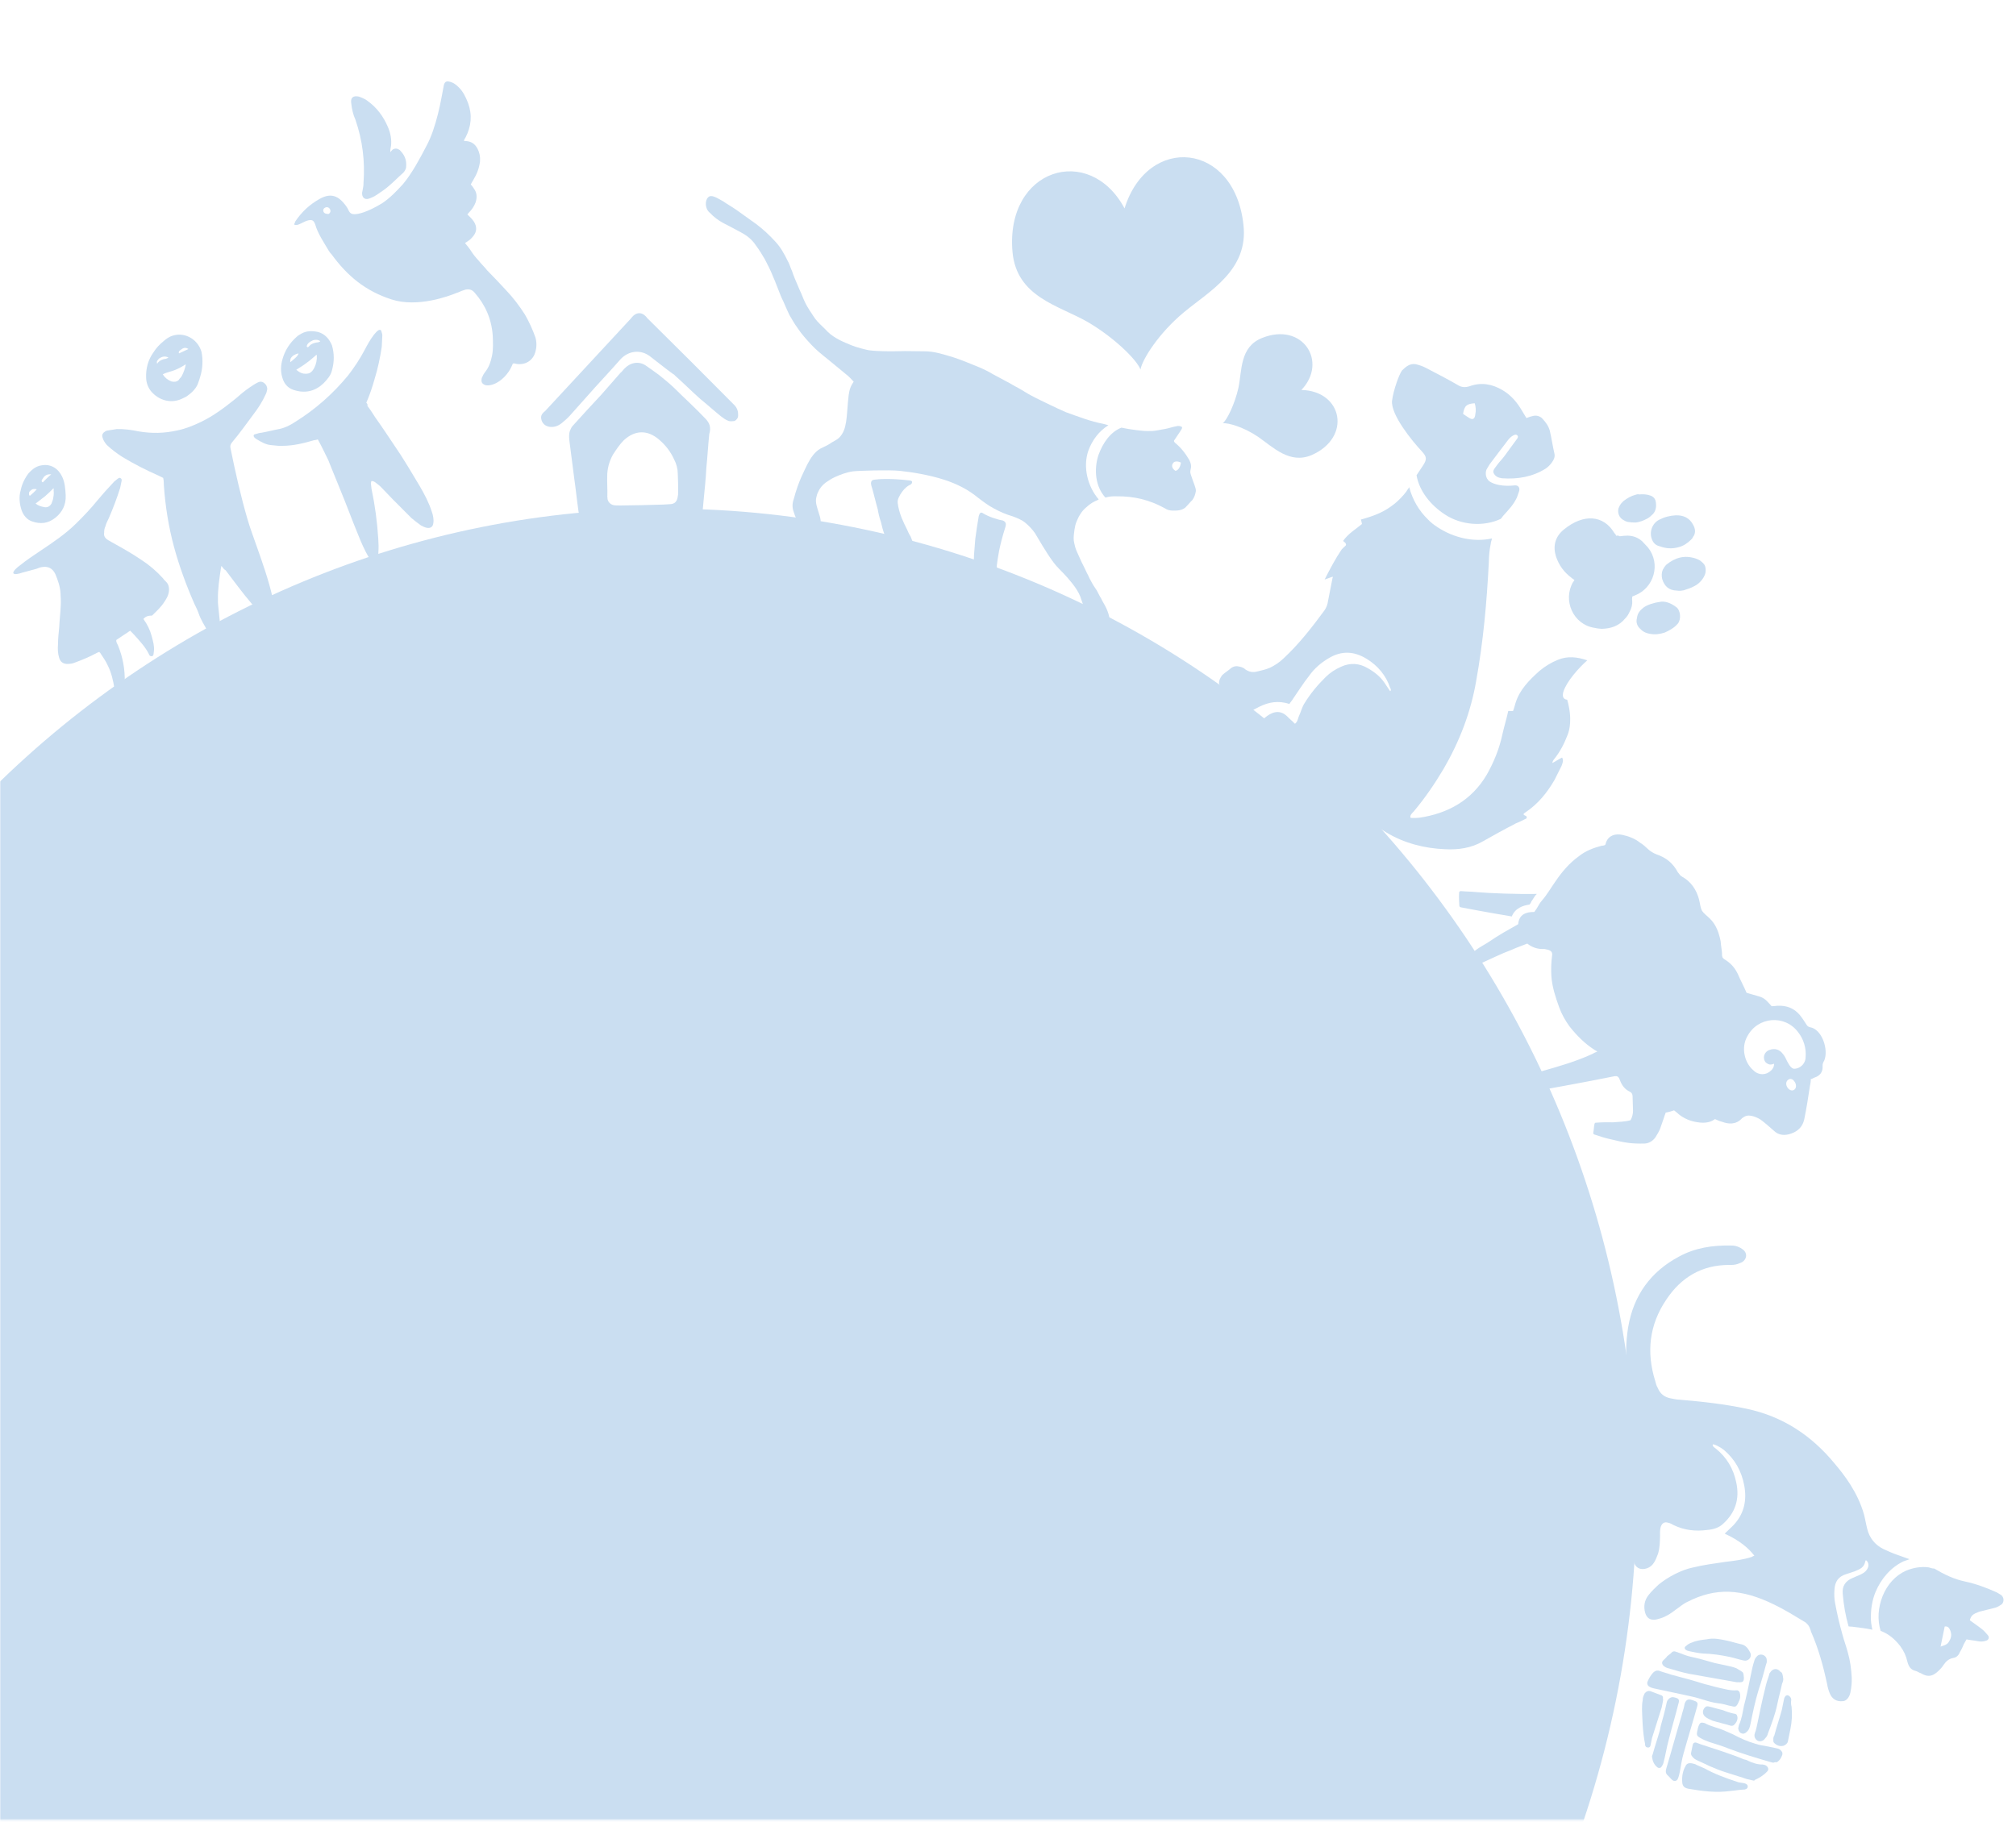 <svg width="813" height="735" viewBox="0 0 813 735" fill="none" xmlns="http://www.w3.org/2000/svg">
<mask id="mask0_351_2" style="mask-type:alpha" maskUnits="userSpaceOnUse" x="0" y="0" width="813" height="735">
<path d="M813 0H0V734.111H813V0Z" fill="#EDEDED"/>
</mask>
<g mask="url(#mask0_351_2)">
<path d="M189.392 994.929C400.535 1040.04 607.488 901.712 651.633 685.986C695.779 470.257 560.401 258.809 349.258 213.705C138.115 168.599 -68.838 306.918 -112.983 522.648C-157.13 738.376 -21.751 949.821 189.392 994.929Z" fill="#CADEF1"/>
<path d="M293.56 169.689C292.286 169.182 291.719 168.593 290.711 167.908C287.956 165.679 285.246 163.224 282.489 160.994C278.992 157.903 275.76 154.633 272.262 151.542C272.089 151.271 271.695 150.952 271.475 150.905C268.279 148.581 265.129 146.033 262.154 143.756C258.39 140.843 253.452 141.428 250.206 144.955C245.714 150.09 241.047 154.954 236.554 160.09C234.198 162.635 232.061 165.226 229.705 167.77C228.816 168.753 227.707 169.688 226.597 170.623C225.223 171.736 223.719 172.353 221.914 172.201C219.89 172.003 218.535 170.776 218.244 168.838C218.161 168.118 218.253 167.668 218.611 167.041C218.923 166.639 219.234 166.236 219.767 165.881C231.236 153.562 242.752 141.018 254.222 128.698C254.799 128.118 255.156 127.492 255.688 127.136C257.063 126.024 258.648 126.127 259.829 127.083C260.223 127.402 260.617 127.72 260.965 128.264C272.802 139.935 284.42 151.56 296.211 163.456C297.347 164.637 297.73 166.126 297.675 167.52C297.665 168.69 297.087 169.27 296.29 169.803C295.584 169.887 294.393 170.102 293.56 169.689Z" fill="#CADEF1"/>
<path d="M284.536 168.934C280.389 164.531 275.93 160.531 271.736 156.353C269.814 154.536 267.846 152.942 265.877 151.35C264.082 150.029 262.288 148.707 260.273 147.34C257.425 145.559 254.071 146.249 251.715 148.793C251.137 149.374 250.78 150.001 250.248 150.356C247.58 153.303 245.132 156.295 242.463 159.242C238.64 163.349 234.817 167.456 230.948 171.787C230.37 172.367 230.233 173.04 229.875 173.667C229.334 175.193 229.497 176.634 229.661 178.076C230.28 182.897 230.9 187.718 231.52 192.539C232.185 197.136 232.632 201.685 233.296 206.282C233.799 209.437 234.76 210.346 237.975 210.329C244.892 210.166 251.589 209.955 258.461 210.016C265.598 209.899 272.515 209.737 279.652 209.62C281.722 209.593 283.409 208.078 283.383 205.963C283.439 204.568 283.668 203.445 283.725 202.05C284.159 197.688 284.638 193.102 284.852 188.694C285.331 184.107 285.545 179.698 286.025 175.113C286.796 172.464 286.238 170.704 284.536 168.934ZM273.438 199.618C273.392 199.843 273.392 199.843 273.346 200.067C273.152 202.137 272.217 203.343 270.146 203.37C269.221 203.406 268.516 203.49 267.591 203.526C264.595 203.59 261.819 203.7 258.822 203.764C255.826 203.827 252.611 203.843 249.615 203.907C249.175 203.813 248.69 203.944 248.25 203.85C246.179 203.876 244.917 202.2 244.972 200.805C245.018 200.58 244.844 200.309 244.936 199.859C245.002 197.295 244.803 194.908 244.868 192.343C244.852 189.057 245.669 186.184 247.146 183.452C248.485 181.394 249.825 179.336 251.557 177.596C256.086 173.405 261.152 173.316 265.831 177.363C268.368 179.546 270.372 182.084 271.799 185.202C272.796 187.056 273.308 189.041 273.334 191.156C273.442 193.993 273.55 196.829 273.438 199.618Z" fill="#CADEF1"/>
<path d="M157.403 61.363C157.366 60.418 157.55 59.519 157.688 58.845C157.974 56.328 157.554 53.893 156.475 51.319C154.618 46.936 151.919 43.312 148.109 40.623C147.321 39.986 146.881 39.892 146.048 39.479C145.828 39.432 144.995 39.02 144.775 38.973C142.357 38.456 141.247 39.391 141.667 41.825C141.913 43.988 142.379 46.197 143.331 48.276C146.21 56.628 147.24 65.053 146.592 73.823C146.628 74.769 146.399 75.892 146.215 76.79C146.169 77.015 146.077 77.464 146.031 77.689C145.883 79.533 147.018 80.713 148.741 80.143C149.978 79.704 150.995 79.218 152.058 78.508C153.919 77.264 155.514 76.198 157.201 74.683C159.153 72.99 160.621 71.428 162.573 69.735C163.151 69.155 163.82 68.126 163.784 67.181C163.977 65.112 163.467 63.127 161.984 61.404C161.809 61.132 161.416 60.814 161.242 60.542C160.234 59.858 159.355 59.67 158.291 60.381C157.98 60.783 157.714 60.961 157.403 61.363Z" fill="#CADEF1"/>
<path d="M118.611 90.586C119.664 91.046 120.462 90.513 121.214 90.204C121.964 89.896 122.496 89.54 123.248 89.232C123.999 88.923 124.97 88.662 125.63 88.803C126.51 88.991 126.811 89.758 127.113 90.526C128.182 94.272 130.489 97.578 132.529 101.061C132.877 101.604 133.225 102.148 133.619 102.466C140.062 111.344 147.323 117.35 157.866 120.774C168.408 124.198 181.091 119.406 184.096 118.172C185.068 117.911 185.865 117.378 186.837 117.116C189.091 116.192 190.538 116.969 191.453 118.103C195.729 123.001 198.235 128.695 198.706 135.359C198.815 138.196 198.969 140.808 198.417 143.503C197.957 145.749 197.278 147.949 195.718 149.96C195.095 150.764 194.738 151.392 194.288 152.467C193.966 154.04 194.268 154.807 195.761 155.361C199.058 156.065 204.329 152.737 206.623 147.131C206.669 146.907 206.715 146.682 206.934 146.729C206.98 146.505 207.201 146.552 207.42 146.599C210.232 147.434 213.852 146.566 215.466 143.16C216.366 141.008 216.606 138.714 215.966 136.234C214.805 132.938 213.378 129.82 211.686 126.879C209.424 123.348 206.899 119.995 204.06 117.045C201.616 114.413 199.172 111.781 196.508 109.102C195.419 107.697 194.063 106.47 192.975 105.065C191.839 103.885 190.75 102.479 189.88 101.121C189.185 100.035 188.443 99.174 187.528 98.041C188.06 97.685 188.591 97.33 188.857 97.152C189.655 96.619 190.232 96.039 190.856 95.235C192.368 93.448 192.343 91.333 191.126 89.431C190.43 88.345 189.469 87.436 188.507 86.528C188.553 86.303 188.819 86.125 189.131 85.723C190.286 84.563 191.267 83.132 191.809 81.606C192.443 79.632 192.37 77.741 191.108 76.065C190.76 75.521 190.412 74.978 189.844 74.388C190.202 73.761 190.559 73.134 190.917 72.507C192.302 70.225 193.248 67.848 193.579 65.105C193.727 63.261 193.389 61.548 192.566 59.965C191.569 58.111 190.168 57.109 188.143 56.911C186.998 56.901 187.044 56.676 187.044 56.676C187.356 56.274 187.448 55.824 187.759 55.422C190.044 50.987 190.524 46.401 188.759 41.569C187.853 39.266 186.902 37.187 185.199 35.417C184.064 34.237 182.882 33.281 181.124 32.905C180.025 32.67 179.274 32.979 178.952 34.551C178.63 36.123 177.654 42.011 176.607 46.007C175.468 50.452 174.063 55.075 171.871 59.061C169.587 63.496 166.229 69.812 162.579 74.19C159.911 77.137 157.289 79.859 154.1 81.991C147.812 85.805 144.239 86.449 142.873 86.391C141.948 86.428 141.115 86.016 140.64 84.976C140.164 83.937 139.642 83.122 138.9 82.26C135.98 78.589 132.903 77.931 128.742 80.325C124.847 82.54 121.739 85.393 119.107 89.285C119.015 89.734 118.703 90.137 118.611 90.586ZM130.46 85.381C130.159 84.613 130.517 83.986 131.268 83.678C132.019 83.369 132.853 83.782 133.155 84.55C133.456 85.317 133.099 85.944 132.567 86.3C131.642 86.336 130.763 86.148 130.46 85.381Z" fill="#CADEF1"/>
<path d="M89.289 228.267C89.197 228.717 89.105 229.165 89.059 229.391C88.451 233.48 87.799 237.795 87.896 241.802C87.794 243.421 88.132 245.134 88.25 246.801C88.496 248.963 88.742 251.125 88.722 253.465C88.758 254.41 88.62 255.085 88.436 255.983C88.344 256.432 88.252 256.882 87.941 257.283C87.583 257.911 86.877 257.994 86.264 257.629C85.87 257.31 85.257 256.945 85.129 256.448C84.561 255.859 84.039 255.044 83.692 254.501C82.346 252.104 80.955 249.931 80.096 247.402C79.666 246.139 79.017 244.828 78.367 243.517C75.084 236.017 72.285 228.386 70.193 220.671C67.972 212.46 66.677 204.213 66.087 195.882C66.051 194.936 66.061 193.766 65.806 192.774C65.192 192.409 64.752 192.315 64.139 191.948C59.092 189.698 54.092 187.224 49.403 184.346C47.169 182.931 44.98 181.292 43.058 179.475C42.316 178.613 41.621 177.526 41.365 176.534C41.063 175.766 41.201 175.093 41.779 174.512C42.31 174.157 42.622 173.755 43.327 173.671C44.519 173.457 45.929 173.29 47.121 173.075C50.117 173.011 53.02 173.397 55.878 174.008C61.201 174.911 66.267 174.82 71.563 173.608C74.917 172.917 77.923 171.684 80.975 170.226C86.061 167.796 90.406 164.505 94.796 160.988C96.749 159.295 98.702 157.602 100.829 156.181C101.891 155.47 102.954 154.759 103.972 154.274C105.255 153.61 106.309 154.07 107.224 155.203C107.572 155.746 107.873 156.514 107.735 157.188C107.597 157.861 107.46 158.535 107.102 159.162C105.845 161.941 104.148 164.626 102.278 167.04C99.426 170.885 96.528 174.955 93.501 178.528C92.878 179.333 92.74 180.007 92.996 180.999C94.941 190.558 97.105 200.164 99.801 209.413C100.871 213.158 102.38 216.997 103.669 220.789C105.991 227.381 108.313 233.972 109.885 240.872C110.269 242.361 110.386 244.027 110.551 245.469C110.632 246.189 110.448 247.088 110.265 247.986C110.035 249.11 109.017 249.595 108.184 249.183C107.351 248.771 106.297 248.311 105.73 247.721C104.374 246.494 102.845 244.995 101.537 243.543C97.829 239.234 94.434 234.523 90.992 230.038C90.158 229.625 89.857 228.858 89.289 228.267Z" fill="#CADEF1"/>
<path d="M57.832 249.68C59.443 251.899 60.568 254.25 61.208 256.73C61.719 258.715 62.277 260.476 62.083 262.544C61.899 263.442 62.109 264.659 61.184 264.697C60.478 264.78 60.13 264.237 60.003 263.741C58.53 260.847 56.259 258.486 54.209 256.174C53.641 255.583 53.074 254.993 52.506 254.403C50.645 255.646 48.785 256.89 46.924 258.133C46.74 259.032 47.308 259.622 47.609 260.39C49.594 265.268 50.434 270.136 50.302 275.266C50.2 276.885 49.878 278.458 49.73 280.302C49.546 281.199 49.408 281.874 48.831 282.454C48.253 283.034 47.374 282.846 47.246 282.349C46.898 281.807 46.77 281.31 46.688 280.59C46.432 279.597 46.396 278.652 46.141 277.659C45.639 274.505 44.917 271.302 43.444 268.409C42.667 266.602 41.404 264.925 40.361 263.295C40.141 263.249 40.013 262.753 39.967 262.977C39.701 263.155 39.481 263.108 39.215 263.286C36.118 264.968 33.112 266.201 29.886 267.388C29.135 267.697 28.429 267.78 27.504 267.817C25.653 267.891 24.426 267.159 23.868 265.4C23.311 263.639 23.239 261.748 23.387 259.904C23.407 257.564 23.646 255.271 23.886 252.978C23.998 250.188 24.376 247.222 24.488 244.432C24.59 242.813 24.518 240.922 24.4 239.256C24.246 236.644 23.386 234.116 22.307 231.541C21.182 229.191 19.295 228.319 16.913 228.748C16.207 228.831 15.456 229.14 14.705 229.448C12.762 229.971 10.819 230.494 8.877 231.016C8.125 231.325 5.697 231.978 5.395 231.21C5.093 230.442 7.046 228.75 7.843 228.217C10.593 225.992 13.517 224.037 16.441 222.083C21.226 218.885 26.276 215.51 30.585 211.272C33.739 208.195 36.673 205.071 39.433 201.675C41.257 199.486 43.348 197.119 45.392 194.977C45.704 194.574 46.282 193.995 46.813 193.639C47.345 193.284 47.968 192.48 48.582 192.845C49.196 193.211 49.104 193.66 49.012 194.109C48.828 195.008 48.644 195.906 48.46 196.805C47.147 200.979 45.66 204.881 43.907 208.961C43.458 210.037 42.788 211.066 42.559 212.189C42.155 213.04 41.971 213.939 42.007 214.884C41.777 216.007 42.253 217.046 43.48 217.778C43.874 218.096 44.313 218.19 44.707 218.509C48.828 220.796 52.949 223.083 56.978 225.819C60.22 227.918 63.15 230.42 65.768 233.323C66.116 233.867 66.51 234.185 67.077 234.775C68.213 235.955 68.33 237.622 68.009 239.194C67.733 240.542 67.063 241.57 66.394 242.6C65.009 244.883 63.056 246.576 61.324 248.316C59.033 248.295 58.41 249.099 57.832 249.68Z" fill="#CADEF1"/>
<path d="M148.16 163.714C149.25 165.118 150.293 166.748 151.336 168.378C154.906 173.36 158.209 178.519 161.559 183.455C164.167 187.529 166.73 191.827 169.291 196.126C171.158 199.337 172.979 202.774 174.095 206.295C174.396 207.062 174.652 208.054 174.734 208.775C174.816 209.497 174.898 210.218 174.76 210.891C174.658 212.51 173.595 213.221 172.056 212.892C171.176 212.704 170.563 212.339 169.73 211.927C168.329 210.924 167.147 209.968 165.966 209.013C163.476 206.605 161.032 203.973 158.541 201.566C157.012 200.067 155.529 198.343 154 196.844C153.259 195.982 152.252 195.299 151.464 194.661C151.071 194.343 150.457 193.978 149.751 194.061C149.705 194.286 149.613 194.735 149.567 194.96C149.65 195.681 149.732 196.402 149.813 197.122C151.21 203.751 152.122 210.51 152.548 217.4C152.665 219.065 152.738 220.956 152.59 222.8C152.626 223.746 152.442 224.644 152.258 225.543C151.983 226.89 151.011 227.152 149.83 226.196C149.263 225.606 148.741 224.791 148.393 224.248C146.874 221.579 145.621 218.733 144.414 215.662C141.953 209.744 139.759 203.649 137.298 197.731C135.918 194.388 134.71 191.317 133.33 187.974C133.027 187.206 132.726 186.439 132.424 185.671C131.601 184.089 129.698 179.931 128.179 177.262C127.693 177.393 127.208 177.524 126.502 177.607C122.351 178.83 118.246 179.829 113.885 179.835C112.255 179.956 110.715 179.627 109.13 179.522C107.106 179.325 105.265 178.228 103.425 177.131C103.031 176.813 102.811 176.766 102.637 176.495C102.07 175.905 102.207 175.231 102.913 175.147C103.885 174.885 104.635 174.578 105.561 174.54C107.944 174.111 110.371 173.458 112.753 173.029C114.917 172.554 116.95 171.581 119.077 170.16C127.226 165.102 134.238 158.864 140.336 151.492C142.83 148.274 145.15 144.784 147.031 141.201C148.15 139.095 149.27 136.99 150.828 134.978C151.406 134.399 151.764 133.772 152.561 133.239C153.093 132.884 153.752 133.025 153.834 133.745C153.962 134.241 154.264 135.01 154.172 135.458C154.116 136.853 154.014 138.472 153.959 139.867C153.305 144.182 152.385 148.674 151.073 152.848C150.163 156.17 149.034 159.446 147.73 162.449C148.298 163.04 148.252 163.264 148.16 163.714Z" fill="#CADEF1"/>
<path d="M16.823 187.702C14.706 187.954 13.065 189.244 11.598 190.806C10.039 192.818 8.874 195.147 8.323 197.842C7.551 200.491 7.879 203.374 8.738 205.902C9.47 207.934 10.953 209.658 12.886 210.305C16.311 211.505 19.353 211.217 22.369 208.814C25.119 206.588 26.642 203.632 26.498 199.85C26.344 197.238 26.19 194.627 25.065 192.276C23.464 188.886 20.396 187.059 16.823 187.702ZM11.702 199.268C11.62 198.547 11.932 198.145 12.464 197.789C13.041 197.209 13.747 197.126 14.846 197.361C13.957 198.343 13.113 199.1 12.004 200.036C11.83 199.764 11.656 199.492 11.702 199.268ZM21.625 197.871C21.835 199.088 21.559 200.436 21.329 201.559C21.237 202.008 20.88 202.635 20.788 203.085C20.072 204.338 19.055 204.824 17.736 204.542C16.637 204.308 15.537 204.073 14.356 203.117C15.731 202.004 16.795 201.294 18.17 200.18C19.279 199.245 20.434 198.086 21.589 196.926C21.717 197.422 21.671 197.647 21.625 197.871ZM17.248 194.592C16.635 194.227 16.727 193.777 17.038 193.375C17.754 192.121 18.643 191.139 20.668 191.337C19.293 192.45 18.403 193.432 17.248 194.592Z" fill="#CADEF1"/>
<path d="M68.759 135.732C67.741 136.219 66.944 136.752 66.1 137.509C64.46 138.799 62.993 140.362 61.965 142.018C59.737 145.058 58.782 148.605 58.926 152.387C58.998 154.278 59.555 156.038 60.818 157.715C64.132 161.705 69.362 163.056 74.009 160.532C74.275 160.355 74.761 160.224 75.026 160.047C76.887 158.803 78.84 157.11 79.739 154.958C80.73 152.356 81.502 149.708 81.614 146.919C81.715 145.299 81.597 143.633 81.26 141.919C79.633 136.414 73.799 133.528 68.759 135.732ZM63.337 146.531C63.035 145.763 63.612 145.183 64.19 144.603C65.253 143.892 66.49 143.454 67.937 144.231C67.937 144.231 67.406 144.587 66.92 144.717C65.509 144.884 64.492 145.371 63.602 146.353C63.556 146.578 63.245 146.98 63.337 146.531ZM74.916 147.129C74.594 148.701 74.053 150.227 73.291 151.705C72.934 152.332 72.402 152.687 72.044 153.314C71.201 154.071 70.276 154.109 69.177 153.874C67.683 153.321 66.502 152.365 65.633 151.007C67.182 150.165 69.079 149.868 70.581 149.251C72.084 148.634 73.633 147.792 74.962 146.904C74.742 146.857 74.697 147.082 74.916 147.129ZM75.984 140.793C74.7 141.457 73.463 141.895 72.18 142.559C71.878 141.791 72.41 141.436 72.942 141.081C74.051 140.145 74.976 140.108 75.984 140.793Z" fill="#CADEF1"/>
<path d="M128.329 133.924C125.91 133.407 123.62 133.386 121.54 134.583C121.008 134.938 120.257 135.247 119.679 135.827C116.883 138.277 114.875 141.365 113.919 144.912C113.193 147.335 113.128 149.9 113.813 152.156C114.581 155.134 116.503 156.951 119.361 157.561C123.492 158.678 127.378 157.633 130.531 154.555C131.998 152.993 133.466 151.431 133.924 149.185C134.834 145.863 134.818 142.577 133.877 139.329C132.797 136.753 131.141 134.759 128.329 133.924ZM117.181 144.67C117.896 143.417 118.913 142.93 120.371 142.538C120.406 143.484 118.234 145.13 117.125 146.065C116.905 146.018 117.135 144.895 117.181 144.67ZM127.764 143.415C127.881 145.081 127.513 146.878 126.752 148.356C125.633 150.461 124.615 150.947 122.371 150.702C121.272 150.467 120.658 150.102 119.477 149.146C120.806 148.258 122.355 147.417 123.73 146.304C125.059 145.416 126.214 144.256 127.589 143.143C127.635 142.918 127.764 143.415 127.764 143.415ZM127.455 138.191C126.264 138.406 125.247 138.891 124.623 139.696C124.357 139.874 124.311 140.098 124.092 140.051L123.872 140.004L123.698 139.733C123.698 139.733 123.744 139.509 123.79 139.283C124.24 138.207 125.257 137.721 126.275 137.236C127.245 136.974 128.17 136.938 129.178 137.621C128.6 138.201 127.941 138.06 127.455 138.191Z" fill="#CADEF1"/>
<path d="M616.843 364.876C616.889 364.651 616.889 364.651 617.155 364.474C617.2 364.25 617.466 364.071 617.558 363.622C618.182 362.818 618.586 361.966 619.209 361.162C619.475 360.984 619.521 360.759 619.787 360.582C611.724 360.735 601.024 360.325 595.61 359.871C593.366 359.627 591.295 359.653 589.27 359.455C589.05 359.408 588.345 359.492 588.427 360.213C588.279 362.057 588.443 363.498 588.515 365.389C588.643 365.885 588.863 365.932 589.302 366.026C589.962 366.167 599.901 368.056 609.666 369.673C611.061 366.22 614.24 365.258 616.843 364.876Z" fill="#CADEF1"/>
<path d="M729.935 414.354C729.275 414.214 728.881 413.895 728.534 413.352C727.664 411.994 726.794 410.636 725.879 409.503C723.481 406.646 720.496 405.54 716.794 405.687C716.088 405.77 715.383 405.854 714.457 405.89C713.149 404.439 711.885 402.763 709.953 402.116C708.02 401.468 706.262 401.093 704.328 400.445C703.25 397.87 701.905 395.473 700.825 392.897C699.7 390.547 698.217 388.824 696.203 387.456C695.589 387.091 694.975 386.725 694.628 386.182C694.499 385.686 694.371 385.189 694.463 384.74C694.346 383.074 694.008 381.36 693.89 379.695C693.214 376.268 692.053 372.972 689.563 370.564C688.428 369.384 687.201 368.653 686.331 367.296C685.681 365.985 685.564 364.318 685.18 362.83C684.157 358.86 681.85 355.554 678.343 353.633C677.509 353.221 677.207 352.453 676.639 351.862C674.645 348.154 671.889 345.924 668.024 344.63C666.751 344.123 665.524 343.392 664.562 342.484C663.601 341.575 662.64 340.666 661.413 339.935C659.444 338.343 656.898 337.329 654.259 336.766C651.402 336.156 648.707 336.987 647.67 339.813C647.624 340.037 647.486 340.711 647.221 340.889C646.735 341.02 646.469 341.197 646.03 341.103C642.63 342.018 639.404 343.205 636.654 345.431C632.887 348.142 629.861 351.716 627.229 355.608C625.624 357.844 623.835 360.978 621.745 363.345C620.856 364.327 620.406 365.403 619.736 366.433C619.425 366.835 619.067 367.462 618.756 367.864C615.32 367.833 612.579 368.889 612.238 372.802C610.157 373.998 608.077 375.194 606.262 376.214C604.182 377.411 602.321 378.654 600.46 379.897C598.6 381.141 596.831 381.935 594.924 383.404C594.658 383.581 594.612 383.806 594.74 384.302C595.39 385.613 595.82 386.878 596.689 388.235C596.863 388.507 597.303 388.601 597.568 388.423C599.337 387.628 601.372 386.657 603.141 385.862C605.175 384.89 607.43 383.965 609.418 383.217C611.452 382.246 613.661 381.546 615.916 380.62C617.884 382.213 620.256 382.954 622.813 382.797C623.033 382.844 623.472 382.938 623.912 383.032C625.671 383.408 626.192 384.222 625.87 385.795C625.539 388.537 625.472 391.101 625.627 393.713C625.898 397.991 627.315 402.279 628.778 406.343C629.812 409.143 631.157 411.54 632.942 414.031C635.862 417.702 639.093 420.972 642.949 423.436C643.342 423.755 643.782 423.849 644.176 424.168C643.424 424.475 642.673 424.784 642.141 425.139C635.552 428.186 628.487 430.194 621.422 432.201C619.214 432.901 617.271 433.424 615.328 433.947C615.063 434.124 614.577 434.255 614.659 434.976C615.217 436.736 615.82 438.271 616.643 439.854C616.817 440.126 617.257 440.22 617.697 440.314C618.622 440.277 640.548 436.286 650.609 434.215C652.286 433.871 652.679 434.189 653.283 435.725C654.015 437.756 655.278 439.433 657.165 440.305C657.998 440.717 658.346 441.261 658.381 442.206C658.454 444.097 658.479 446.213 658.552 448.104C658.541 449.273 658.266 450.621 657.551 451.875C655.122 452.528 652.832 452.508 650.496 452.712C648.205 452.692 645.915 452.672 643.578 452.875C643.358 452.828 643.093 453.007 643.001 453.455C642.725 454.804 642.807 455.524 642.531 456.872C642.393 457.545 643.053 457.686 643.272 457.733C645.206 458.381 647.138 459.028 649.117 459.451C655.666 461.084 658.13 461.376 663.196 461.286C665.047 461.213 666.642 460.147 667.623 458.715C668.293 457.686 669.008 456.433 669.458 455.356C669.999 453.831 670.587 452.081 671.129 450.556C671.267 449.881 671.578 449.48 671.716 448.805C672.907 448.591 673.879 448.33 675.116 447.89C675.51 448.21 675.903 448.528 676.297 448.846C678.22 450.663 680.72 451.901 683.358 452.465C686.216 453.075 689.166 453.236 691.604 451.413C692.658 451.872 693.491 452.285 694.371 452.473C697.136 453.533 700.086 453.694 702.443 451.15C702.443 451.15 702.489 450.925 702.708 450.972C703.818 450.036 705.009 449.822 706.328 450.104C707.647 450.386 708.7 450.845 709.927 451.576C711.722 452.897 713.47 454.443 715.219 455.989C717.316 458.077 719.826 458.145 722.3 457.267C725.26 456.258 727.039 454.294 727.636 451.374C728.556 446.881 729.209 442.566 729.908 438.028C730.092 437.129 730.276 436.231 730.24 435.285C730.946 435.201 731.258 434.799 731.744 434.669C733.952 433.968 735.199 432.358 734.999 429.972C734.963 429.026 735.321 428.399 735.679 427.773C737.477 423.468 734.817 415.163 729.935 414.354ZM723.641 439.502C722.797 440.26 721.525 439.753 720.829 438.666C720.134 437.581 720.144 436.41 720.987 435.652C721.83 434.895 722.929 435.13 723.625 436.216C724.541 437.349 724.439 438.969 723.641 439.502ZM724.463 431.003C723.491 431.264 722.831 431.123 722.09 430.262C721.523 429.672 721.221 428.904 720.699 428.089C720.224 427.05 719.748 426.011 719.007 425.149C717.57 423.2 715.591 422.778 713.602 423.526C711.394 424.226 710.622 426.874 712.105 428.597C712.499 428.917 713.113 429.282 713.552 429.376C713.992 429.47 714.697 429.386 715.449 429.078C715.439 430.247 715.035 431.099 714.192 431.857C712.194 433.774 709.198 433.837 707.101 431.749C703.383 428.61 702.114 422.478 704.619 418.089C708.783 410.071 719.76 409.133 725.16 416.383C727.338 419.192 728.454 422.712 728.158 426.4C728.184 428.516 726.625 430.527 724.463 431.003Z" fill="#CADEF1"/>
<path d="M699.101 688.391C698.442 688.25 697.782 688.109 697.123 687.968C695.804 687.686 694.531 687.18 692.946 687.075C690.701 686.83 688.549 686.136 686.176 685.395C683.804 684.654 681.386 684.137 678.967 683.621C677.429 683.292 676.109 683.01 674.571 682.681C672.152 682.165 669.734 681.648 667.316 681.131C666.656 680.99 665.997 680.849 665.383 680.484C664.33 680.025 664.074 679.032 664.478 678.181C664.927 677.105 665.643 675.851 666.532 674.869C667.422 673.887 668.393 673.625 669.446 674.084C670.939 674.638 672.478 674.967 673.971 675.52C678.542 676.731 683.112 677.942 687.637 679.377C689.396 679.753 691.329 680.4 693.087 680.776C695.506 681.292 697.878 682.033 700.214 681.83C700.92 681.745 701.313 682.065 701.615 682.832C701.872 683.824 701.861 684.995 701.458 685.846C701.099 686.473 700.916 687.371 700.338 687.951C700.292 688.176 699.76 688.532 699.101 688.391Z" fill="#CADEF1"/>
<path d="M707.216 718.256C706.996 718.209 706.776 718.162 706.556 718.115C705.237 717.833 704.138 717.599 702.865 717.092C700.493 716.351 698.12 715.609 695.968 714.915C693.596 714.174 691.269 713.209 689.163 712.289C687.716 711.512 686.222 710.958 684.556 710.133C683.943 709.768 683.502 709.674 682.935 709.084C682.368 708.493 681.8 707.904 681.984 707.005C682.214 705.882 682.397 704.983 682.627 703.86C682.811 702.962 683.562 702.654 684.396 703.066C684.836 703.16 685.449 703.525 685.889 703.619C691.687 705.561 697.53 707.278 703.237 709.669C703.896 709.81 704.555 709.951 704.949 710.27C706.836 711.142 708.768 711.789 710.839 711.762C711.059 711.809 711.279 711.856 711.718 711.95C712.992 712.457 713.641 713.768 712.532 714.703C711.065 716.265 709.25 717.284 707.481 718.079C707.656 718.35 707.435 718.303 707.216 718.256Z" fill="#CADEF1"/>
<path d="M703.214 676.139C703.168 676.365 703.342 676.636 703.25 677.085C703.24 678.255 702.708 678.61 701.563 678.6C701.123 678.506 700.638 678.637 700.198 678.543C693.776 677.406 687.355 676.268 680.934 675.131C678.076 674.521 675.483 673.733 672.672 672.898C672.012 672.757 671.398 672.39 671.005 672.072C670.217 671.435 669.961 670.443 670.805 669.685C671.383 669.105 671.914 668.75 672.271 668.123C672.804 667.767 673.381 667.188 673.913 666.832C674.536 666.028 675.242 665.944 676.075 666.357C676.735 666.498 677.348 666.863 677.788 666.957C679.061 667.463 680.554 668.017 681.873 668.299C685.17 669.003 688.202 669.885 691.454 670.814C692.993 671.143 694.531 671.472 696.071 671.801C697.61 672.129 698.928 672.411 700.202 672.918C700.816 673.283 701.429 673.648 702.043 674.013C703.05 674.698 703.05 674.698 703.214 676.139Z" fill="#CADEF1"/>
<path d="M715.117 711.036C714.678 710.942 714.678 710.942 714.238 710.848C708.394 709.131 702.55 707.413 697.018 705.294C694.472 704.281 692.1 703.54 689.507 702.752C688.015 702.199 686.741 701.692 685.515 700.961C684.287 700.23 684.159 699.734 684.435 698.386C684.619 697.488 684.803 696.589 685.207 695.738C685.61 694.886 686.096 694.756 686.976 694.944C687.195 694.991 687.195 694.991 687.415 695.038C690.089 696.546 692.993 696.932 695.713 698.217C696.766 698.676 697.82 699.135 698.873 699.594C701.767 701.15 704.707 702.482 707.959 703.411C709.671 704.011 711.476 704.163 713.235 704.538C714.554 704.82 715.653 705.055 716.972 705.337C717.412 705.431 718.025 705.796 718.373 706.339C718.767 706.658 718.895 707.154 718.757 707.828C718.261 709.128 717.858 709.98 716.529 710.869C715.869 710.728 715.603 710.905 715.117 711.036Z" fill="#CADEF1"/>
<path d="M698.106 722.406C692.196 723.254 686.608 722.528 680.846 721.532C679.307 721.204 678.52 720.566 678.402 718.9C678.202 716.513 678.662 714.267 679.735 712.387C680.185 711.311 681.156 711.049 682.475 711.331C683.135 711.472 683.794 711.612 684.188 711.931C685.241 712.39 686.295 712.85 687.348 713.309C691.469 715.596 695.948 717.257 700.253 718.645C701.086 719.057 702.231 719.067 703.111 719.255C703.55 719.349 703.99 719.443 704.383 719.762C704.997 720.127 704.987 721.298 704.236 721.606C703.969 721.783 703.484 721.914 703.265 721.867C701.414 721.94 699.737 722.286 698.106 722.406Z" fill="#CADEF1"/>
<path d="M719.108 676.957C719.237 677.453 719.053 678.352 718.65 679.203C718.098 681.899 717.281 684.772 716.729 687.467C715.902 691.51 714.414 695.413 712.927 699.315C712.79 699.989 712.432 700.615 711.854 701.195C711.185 702.224 709.948 702.664 708.894 702.204C708.061 701.792 707.146 700.659 707.687 699.133C708.183 697.833 708.459 696.485 708.734 695.137C709.7 690.42 710.665 685.702 711.85 681.033C712.218 679.236 712.805 677.486 713.393 675.736C713.485 675.287 713.577 674.838 713.842 674.66C714.87 673.003 716.767 672.706 718.03 674.382C718.689 674.523 718.945 675.515 719.108 676.957Z" fill="#CADEF1"/>
<path d="M684.571 687.631C684.525 687.855 684.48 688.08 684.434 688.305C682.66 694.725 680.668 701.098 678.942 707.293C678.216 709.717 677.93 712.235 677.425 714.706C677.241 715.604 677.011 716.727 676.607 717.579C676.203 718.43 675.233 718.691 674.445 718.054C673.658 717.418 673.136 716.603 672.348 715.965C671.781 715.375 671.699 714.654 671.837 713.98C671.883 713.756 671.883 713.756 671.929 713.531C674.105 706.26 676.062 698.941 678.192 691.894C678.422 690.771 678.917 689.471 679.147 688.347C679.239 687.898 679.285 687.674 679.377 687.224C679.918 685.699 680.716 685.166 682.429 685.767C682.869 685.861 683.701 686.273 683.922 686.32C684.535 686.685 684.663 687.182 684.571 687.631Z" fill="#CADEF1"/>
<path d="M688.365 661.246C691.013 660.64 693.651 661.203 696.509 661.813C698.488 662.236 700.42 662.884 702.399 663.306C703.938 663.634 705.027 665.04 705.676 666.351C706.372 667.437 706.096 668.785 705.033 669.495C704.235 670.028 703.576 669.887 702.916 669.747C701.158 669.371 699.445 668.771 697.686 668.395C694.168 667.643 690.385 667.069 686.73 666.992C684.925 666.841 682.946 666.419 681.188 666.043C680.748 665.949 680.308 665.855 679.915 665.536C679.301 665.17 679.219 664.449 679.751 664.095C680.594 663.337 681.392 662.804 682.363 662.543C684.131 661.748 686.248 661.497 688.365 661.246Z" fill="#CADEF1"/>
<path d="M700.964 697.228C701.01 697.004 701.148 696.33 701.24 695.881C702.45 693.326 702.737 690.808 703.288 688.113C704.243 684.566 704.979 680.972 705.714 677.378C705.852 676.704 706.036 675.806 706.174 675.132C706.542 673.335 706.864 671.762 707.451 670.012C707.589 669.339 707.947 668.712 708.525 668.132C709.726 666.747 712.098 667.489 712.435 669.201C712.517 669.922 712.6 670.644 712.241 671.271C711.286 674.817 710.331 678.364 709.202 681.639C707.843 686.038 706.877 690.755 705.959 695.248C705.683 696.595 705.453 697.718 704.344 698.654C703.766 699.233 703.015 699.542 702.181 699.129C701.741 699.035 701.174 698.445 700.964 697.228Z" fill="#CADEF1"/>
<path d="M662.179 689.412C662.189 688.242 662.199 687.071 662.475 685.724C662.438 684.778 662.842 683.927 663.246 683.075C663.869 682.271 664.621 681.963 665.5 682.151C666.993 682.704 668.266 683.21 669.76 683.763C670.419 683.904 670.767 684.448 670.629 685.121C670.756 685.618 670.619 686.292 670.527 686.741C670.389 687.415 670.251 688.088 670.113 688.762C668.8 692.936 667.487 697.11 666.22 701.059C666.082 701.733 665.944 702.407 665.806 703.081C665.714 703.53 665.668 703.755 665.576 704.204C665.484 704.653 664.953 705.008 664.513 704.914C664.074 704.82 663.854 704.773 663.68 704.502C663.506 704.231 663.332 703.958 663.424 703.51C662.365 698.594 662.287 692.248 662.179 689.412Z" fill="#CADEF1"/>
<path d="M674.643 684.572C674.643 684.572 675.082 684.666 675.302 684.713C677.06 685.089 677.409 685.632 676.821 687.382C675.59 692.276 674.185 696.899 672.954 701.794C672.091 704.892 671.667 708.083 670.803 711.181C670.711 711.63 670.354 712.257 670.042 712.66C669.685 713.286 668.759 713.324 668.192 712.733C667.01 711.777 666.406 710.242 666.243 708.801C666.115 708.304 666.427 707.902 666.473 707.677C667.382 704.355 668.511 701.079 669.375 697.982C669.512 697.308 669.65 696.634 669.742 696.185C670.606 693.087 671.423 690.214 672.067 687.069C672.159 686.62 672.251 686.171 672.562 685.768C673.185 684.964 673.717 684.609 674.643 684.572Z" fill="#CADEF1"/>
<path d="M722.491 688.464C722.772 691.572 722.661 694.361 722.017 697.506C721.833 698.404 721.649 699.303 721.466 700.201C721.328 700.875 721.144 701.774 721.006 702.447C720.822 703.345 720.024 703.879 719.273 704.187C717.816 704.579 716.543 704.073 715.581 703.164C715.188 702.845 715.06 702.349 715.152 701.9C715.07 701.18 715.208 700.506 715.519 700.103C716.475 696.556 717.604 693.281 718.559 689.734C718.835 688.386 719.111 687.038 719.387 685.691C719.479 685.241 719.571 684.793 719.882 684.39C720.24 683.763 720.945 683.679 721.34 683.998C721.952 684.364 722.301 684.907 722.382 685.628C722.199 686.526 722.234 687.472 722.491 688.464Z" fill="#CADEF1"/>
<path d="M700.692 692.95C700.682 694.121 700.013 695.149 699.169 695.907C698.904 696.084 698.418 696.215 697.978 696.121C695.606 695.38 692.968 694.816 690.595 694.075C689.542 693.616 688.489 693.157 687.701 692.519C686.521 691.564 686.402 689.898 687.558 688.737C688.135 688.158 688.575 688.252 689.235 688.393C690.993 688.769 692.706 689.369 694.465 689.745C695.957 690.298 697.451 690.851 698.99 691.18C699.209 691.227 699.429 691.274 699.869 691.368C700.308 691.462 700.657 692.004 700.692 692.95Z" fill="#CADEF1"/>
<path d="M651.768 216.129C651.619 215.639 651.308 215.308 650.997 214.977C646.696 207.744 638.607 207.087 630.693 213.574C626.979 216.579 626.264 220.459 627.455 224.379C628.654 227.975 630.662 230.777 633.792 233.116C634.102 233.446 634.576 233.618 634.886 233.95C634.88 234.274 634.556 234.592 634.393 234.751C630.115 242.126 634.363 251.954 643.073 253.274C643.863 253.453 644.972 253.638 645.924 253.659C649.58 253.574 652.938 252.509 655.382 249.477C656.192 248.682 656.684 247.881 657.184 246.756C658.007 245.313 658.358 243.697 658.228 242.234C658.079 241.743 658.248 241.26 658.262 240.612C658.741 240.459 658.903 240.3 659.383 240.148C666.907 237.224 669.963 227.55 664.54 220.781C663.763 219.953 662.985 219.126 662.207 218.298C660.491 216.801 658.599 216.111 656.376 216.064C655.423 216.044 654.308 216.183 653.194 216.322C652.565 215.984 652.247 215.977 651.768 216.129Z" fill="#CADEF1"/>
<path d="M678.962 238.127C680.401 237.671 681.839 237.214 683.285 236.433C685.852 235.189 687.817 232.309 687.856 230.363C687.895 228.415 687.435 227.594 686.185 226.594C685.562 225.932 684.616 225.588 683.671 225.242C679.251 223.851 675.576 224.909 672.024 227.756C671.375 228.391 670.882 229.192 670.552 229.834C670.052 230.96 670.026 232.258 670.318 233.562C671.211 236.503 673.084 238.165 676.259 238.232C677.368 238.418 678.164 238.273 678.962 238.127Z" fill="#CADEF1"/>
<path d="M676.932 220.719C678.688 220.269 680.296 219.33 681.916 217.74C682.241 217.423 682.565 217.106 682.734 216.622C683.875 215.185 683.752 213.398 682.833 211.755C681.304 208.802 678.783 207.774 675.762 207.873C673.378 207.985 671.142 208.587 669.054 209.678C666.326 211.081 664.983 214.624 666.195 217.571C666.796 219.206 667.891 220.041 669.473 220.399C671.838 221.261 674.216 221.473 676.932 220.719Z" fill="#CADEF1"/>
<path d="M662.777 245.089C661.324 246.194 660.346 247.472 660.151 249.253C659.638 251.028 660.241 252.663 661.647 253.829C662.735 254.988 664.154 255.505 665.58 255.698C667.479 256.062 669.391 255.778 671.31 255.17C673.073 254.396 675.16 253.303 676.625 251.549C678.09 249.794 677.689 246.053 675.965 244.881C673.776 243.212 671.41 242.35 669.336 242.793C667.107 243.071 664.229 243.983 662.777 245.089Z" fill="#CADEF1"/>
<path d="M659.569 199.577C657.812 200.027 656.205 200.967 654.753 202.073C654.105 202.708 653.294 203.503 652.957 204.469C652.134 205.912 652.561 208.355 654.284 209.529C655.069 210.031 655.697 210.37 656.488 210.549C657.596 210.734 658.549 210.754 659.501 210.774C661.251 210.649 663.014 209.875 664.459 209.094C665.263 208.624 665.749 208.147 666.073 207.83C667.687 206.565 668.045 204.625 667.767 202.672C667.637 201.209 666.704 200.215 665.441 199.863C664.022 199.347 662.434 199.314 661.001 199.445C660.528 199.273 660.049 199.425 659.569 199.577Z" fill="#CADEF1"/>
<path d="M556.327 206.971C560.657 204.953 564.209 202.106 567.146 198.273C567.477 197.631 567.963 197.154 568.293 196.512C569.62 201.571 572.231 206.009 575.815 209.492C576.903 210.652 578.153 211.652 579.721 212.659C586.304 217.018 594.528 218.815 601.71 217.181C601.534 217.99 601.204 218.631 601.19 219.28C600.665 221.704 600.457 224.134 600.405 226.729C599.603 242.78 598.166 258.817 595.304 274.662C593.142 287.276 588.615 299.028 582.196 310.091C578.578 316.181 574.649 321.941 570.091 327.363C569.443 327.998 568.633 328.793 568.775 329.607C568.769 329.932 569.087 329.939 569.404 329.945C570.357 329.966 571.309 329.986 572.424 329.847C583.895 328.142 593.534 322.827 599.622 312.406C602.424 307.434 604.597 302.124 605.822 296.47C606.524 293.238 607.542 290.014 608.243 286.784C608.878 286.797 609.513 286.81 610.148 286.824C610.648 285.698 610.829 284.566 611.166 283.599C612.866 278.117 616.756 274.304 620.8 270.657C623.063 268.757 625.637 267.188 628.358 266.109C632.202 264.568 636.006 264.973 640.108 266.358C636.711 269.37 631.837 274.785 630.481 278.976C630.137 280.267 629.942 282.049 632.003 282.255C634.23 289.93 632.862 294.769 632.193 296.378C630.851 299.92 629.198 303.132 626.915 306.005C626.591 306.322 625.936 307.282 626.085 307.773C627.531 306.992 628.659 306.204 629.942 305.582C630.713 306.734 630.051 308.018 629.714 308.985C628.722 310.912 627.892 312.679 626.9 314.606C623.937 319.737 620.19 324.364 615.199 327.667C614.874 327.985 614.394 328.137 614.388 328.462C614.848 329.283 615.969 328.819 615.625 330.111C614.342 330.733 612.897 331.514 611.295 332.129C609.688 333.069 607.925 333.843 606.318 334.783C603.589 336.186 601.015 337.755 598.125 339.316C593.302 342.136 588.046 342.836 582.809 342.563C574.397 342.223 566.18 340.102 558.961 335.73C554.723 333.206 550.81 330.364 547.227 326.88C542.549 322.561 537.541 318.885 532.214 315.202C526.415 311.346 521.102 307.013 516.275 302.205C513.632 299.391 511.306 296.582 509.628 293.138C508.863 291.662 508.728 290.522 510.018 289.576C512.442 287.517 515.813 285.803 519.085 288.956C520.017 289.95 521.268 290.95 522.201 291.943C523.167 291.314 523.348 290.182 523.686 289.216C524.516 287.448 525.035 285.349 526.021 283.747C528.484 279.742 531.415 276.233 534.656 273.056C536.439 271.307 538.371 270.051 540.776 268.965C544.463 267.258 548.112 267.497 551.566 269.517C554.236 271.035 556.581 272.87 558.278 275.34C559.049 276.492 559.82 277.645 560.591 278.797C561.071 278.645 560.929 277.831 560.617 277.499C558.972 272.433 555.559 268.466 551.165 265.776C545.987 262.583 540.907 262.475 535.922 265.454C532.707 267.334 529.958 269.71 527.831 272.749C525.55 275.622 523.579 278.826 521.453 281.865C521.121 282.507 520.474 283.143 519.981 283.944C515.561 282.552 511.737 283.12 507.724 285.145C507.083 285.456 506.28 285.926 505.638 286.237C504.348 287.184 503.24 286.999 501.982 286.323C499.786 284.978 493.086 278.507 492.011 276.698C491.085 275.381 491.915 273.612 492.894 272.335C494.028 271.223 495.473 270.442 496.446 269.489C497.573 268.701 498.689 268.562 499.952 268.914C500.743 269.093 501.689 269.437 502.311 270.099C503.879 271.106 505.305 271.299 507.061 270.849C508.817 270.399 510.412 270.109 512.175 269.334C514.1 268.401 516.031 267.144 517.652 265.555C523.804 259.842 529.023 253.136 534.087 246.264C534.903 245.146 535.41 243.696 535.598 242.239C536.137 239.167 536.831 236.26 537.369 233.188C537.531 233.028 537.545 232.379 537.22 232.697C536.261 233.001 535.62 233.313 534.18 233.769C536.496 229.273 538.48 225.42 541.099 221.581C541.423 221.263 541.748 220.945 542.071 220.628C542.396 220.309 543.037 219.999 542.733 219.343C542.585 218.853 542.111 218.681 541.645 218.184C543.771 215.145 546.824 213.425 549.249 211.366C549.106 210.551 548.957 210.061 548.808 209.571C551.524 208.818 553.922 208.056 556.327 206.971Z" fill="#CADEF1"/>
<path d="M570.888 146.903C572.469 147.261 573.888 147.778 575.145 148.454C579.389 150.654 583.633 152.853 587.715 155.211C589.284 156.218 590.71 156.411 592.628 155.803C597.269 154.115 601.702 154.858 605.939 157.382C609.393 159.403 611.875 162.377 613.869 165.827C614.485 166.814 614.945 167.635 615.56 168.622C616.52 168.317 617.161 168.007 617.958 167.861C619.398 167.404 620.661 167.756 621.756 168.591C623.467 170.412 624.393 171.73 624.988 173.69C625.72 176.789 626.134 179.881 626.865 182.98C627.157 184.285 626.658 185.411 625.84 186.529C625.186 187.49 624.214 188.443 623.247 189.072C617.939 192.367 612.041 193.379 605.696 192.921C604.271 192.728 602.852 192.211 602.249 190.576C601.951 189.595 603.248 188.325 603.903 187.364C604.72 186.246 605.854 185.133 606.671 184.015C608.304 181.777 609.939 179.54 611.573 177.302C611.897 176.984 612.552 176.024 611.767 175.52C611.145 174.858 609.375 175.957 608.235 177.394C606.115 180.108 602.685 184.742 600.727 187.297C600.234 188.098 599.742 188.899 599.411 189.541C598.905 190.991 599.183 192.945 600.589 194.11C602.468 195.449 606.104 196.337 610.88 195.789C612.312 195.657 613.084 196.809 612.578 198.259C612.24 199.226 612.071 199.709 611.734 200.676C610.243 203.728 608.785 205.158 606.509 207.707C606.023 208.184 605.692 208.826 605.206 209.302C598.309 212.565 589.268 211.887 582.685 207.528C577.042 203.838 572.389 198.221 571.251 191.705C572.068 190.587 572.891 189.143 573.708 188.024C575.51 185.304 575.531 184.33 573.198 181.846C569.622 178.037 560.784 167.301 561.376 161.634C561.941 157.263 564.295 150.821 565.436 149.384C567.057 147.796 568.671 146.532 570.888 146.903ZM590.02 166.946C590.959 167.615 591.743 168.118 592.527 168.622C593.94 169.463 594.744 168.993 594.939 167.212C595.289 165.597 595.16 164.133 594.713 162.663C591.531 162.92 590.565 163.549 590.02 166.946Z" fill="#CADEF1"/>
<path d="M408.313 101.613C409.977 119.85 426.877 123.152 438.587 129.859C449.201 136.044 458.457 145.108 459.925 149.051C460.689 144.855 467.367 134.354 477.315 126.07C487.589 117.471 503.579 109.055 501.444 90.642C497.862 57.246 462.847 54.012 453.501 84.07C439.378 57.642 405.377 67.914 408.313 101.613Z" fill="#CADEF1"/>
<path d="M508.936 136.338C499.928 139.946 500.908 149.392 499.419 156.488C497.949 162.934 494.893 169.33 493.102 170.734C495.334 170.481 501.634 172.306 507.392 176.225C513.304 180.311 520.079 187.347 528.934 183.573C545.201 176.465 541.489 157.676 524.816 157.303C535.652 145.962 525.347 129.722 508.936 136.338Z" fill="#CADEF1"/>
<path d="M396.488 207.082C395.556 206.403 395.065 206.874 394.707 208.161C394.127 211.552 393.729 214.136 393.312 217.37C393.088 219.473 393.018 221.744 392.795 223.847C392.765 224.82 392.745 225.469 392.715 226.442C392.799 228.88 393.2 231.328 394.083 233.629C394.975 235.606 395.868 237.582 397.569 239.098C399.271 240.614 401.8 241.02 403.879 240.6C406.111 240.347 408.229 238.629 408.587 237.341C408.79 235.887 408.022 235.05 407.089 234.371C406.157 233.692 405.224 233.012 404.292 232.333C402.581 231.142 401.668 229.814 402.056 227.554C402.453 224.969 402.726 221.244 405.545 212.242C405.729 211.437 405.759 210.464 404.346 209.931C402.604 209.713 398.671 208.451 396.488 207.082Z" fill="#CADEF1"/>
<path d="M366.222 225.105C368.782 224.538 369.322 222.444 368.604 219.986C368.163 218.835 367.721 217.685 367.28 216.535C366.675 215.541 366.223 214.715 365.782 213.564C364.284 210.594 362.941 207.791 362.252 204.359C361.84 202.236 361.86 201.587 363.036 199.514C364.039 197.924 365.031 196.656 366.648 195.734C367.129 195.587 367.938 195.126 367.804 194.31C367.814 193.986 367.025 193.798 366.708 193.788C358.791 192.884 354.491 193.234 352.575 193.496C351.142 193.613 351.102 194.911 351.389 195.893C351.831 197.044 353.238 202.934 353.958 205.392C354.225 207.024 354.646 208.823 355.231 210.466C355.653 212.265 356.074 214.064 356.813 215.874C357.531 218.332 359.174 221.794 360.413 222.808C361.48 224.303 363.498 225.829 366.222 225.105Z" fill="#CADEF1"/>
<path d="M445.782 200.709C441.785 196.36 441.042 189.517 442.972 183.573C444.71 178.758 447.706 174.309 452.211 172.505C454.106 172.891 456.318 173.287 458.377 173.515C460.118 173.733 462.176 173.962 463.927 173.856C465.832 173.917 467.757 173.329 469.672 173.066C471.269 172.792 472.876 172.194 474.474 171.921C474.955 171.774 475.59 171.794 476.061 171.972C476.85 172.16 476.84 172.484 476.503 173.123C475.664 174.557 474.672 175.824 473.67 177.415C473.342 177.729 473.332 178.053 473.793 178.555C476.12 180.416 478.108 182.915 479.616 185.561C480.364 187.046 480.489 188.187 480.131 189.474C479.774 190.761 480.379 191.755 480.667 192.737C481.097 194.213 482.442 197.016 482.247 198.146C482.054 199.276 481.697 200.563 480.868 201.673C479.886 202.616 478.893 203.882 477.911 204.825C476.447 205.915 474.696 206.021 472.792 205.959C471.839 205.929 470.733 205.731 469.8 205.052C463.551 201.604 457.241 200.103 450.247 200.203C448.66 200.152 447.226 200.268 445.782 200.709ZM474.079 189.929C475.359 189.645 476.044 188.044 476.247 186.589C475.151 186.067 473.728 185.859 473.063 186.811C472.234 187.921 472.829 189.239 474.079 189.929Z" fill="#CADEF1"/>
<path d="M285.528 79.652C286.847 78.071 289.799 80.276 291.519 81.143C293.231 82.334 295.106 83.369 296.817 84.56C299.46 86.43 302.258 88.468 304.902 90.339C307.853 92.544 310.323 94.896 312.783 97.573C314.781 99.748 316.289 102.394 317.633 105.196C318.238 106.19 318.525 107.173 318.967 108.324C319.264 108.983 319.562 109.642 319.849 110.625C320.291 111.775 320.732 112.926 321.327 114.244C321.768 115.395 322.22 116.221 322.661 117.371C323.41 118.856 323.841 120.332 324.59 121.816C325.185 123.134 325.944 124.295 326.549 125.289C327.615 126.784 328.364 128.269 329.594 129.607C330.978 131.113 332.371 132.294 333.755 133.8C336.532 136.486 339.984 137.896 343.437 139.305C345.005 140.005 349.89 141.298 350.843 141.329C352.584 141.547 354.171 141.598 356.076 141.659C358.934 141.75 361.954 141.685 364.975 141.62C367.515 141.702 370.219 141.626 372.758 141.708C376.732 141.673 380.348 142.926 384.127 144.021C388.061 145.284 391.667 146.86 395.59 148.447C397.158 149.146 398.879 150.014 400.283 150.87C402.158 151.905 403.879 152.772 405.754 153.806C407.475 154.673 409.032 155.697 410.754 156.564C412.628 157.598 414.339 158.79 416.061 159.656C418.561 161.036 421.071 162.09 423.417 163.301C425.609 164.346 427.801 165.391 429.84 166.268C434.87 168.053 439.736 169.995 444.949 170.974C445.738 171.162 446.209 171.339 446.998 171.526C443.272 173.843 440.459 177.486 438.895 181.819C436.628 188.402 438.61 196.258 443.059 201.433C443.059 201.433 443.059 201.433 442.896 201.591C441.124 202.346 439.671 203.111 438.197 204.525C436.243 206.085 435.067 208.158 434.208 210.241C433.697 211.361 433.503 212.491 433.31 213.621C433.107 215.076 432.902 216.531 433.016 217.995C433.284 219.627 433.705 221.427 434.454 222.911C435.049 224.229 435.644 225.548 436.239 226.866C436.988 228.35 437.737 229.836 438.332 231.154C438.937 232.147 439.225 233.13 439.829 234.124C440.578 235.609 441.337 236.77 442.25 238.097C442.855 239.091 443.296 240.241 444.054 241.402C444.649 242.72 445.562 244.048 446.157 245.366C446.752 246.684 447.338 248.326 447.451 249.791C447.575 250.931 447.391 251.737 446.89 252.532C446.062 253.642 443.349 254.042 442.262 253.196C440.551 252.004 439.177 250.174 438.438 248.365C437.402 245.897 436.53 243.272 435.657 240.646C434.332 237.194 430.797 233.346 429.259 231.674C427.875 230.168 426.174 228.653 424.954 226.99C421.899 222.996 418.135 216.219 417.376 215.058C416.31 213.563 415.08 212.224 413.686 211.043C412.139 209.695 410.254 208.985 408.369 208.275C405.849 207.545 403.34 206.49 400.839 205.111C398.493 203.899 396.321 202.207 394.302 200.68C390.429 197.472 385.89 195.215 381.014 193.598C374.407 191.438 367.289 190.397 362.854 189.93C358.737 189.474 345.854 189.872 343.94 190.135C341.226 190.535 338.974 191.437 336.558 192.495C335.268 193.103 334.133 193.878 332.996 194.654C331.533 195.743 330.54 197.011 329.856 198.612C329.518 199.25 329.335 200.057 329.151 200.862C328.774 202.798 329.512 204.607 330.087 206.574C330.519 208.049 331.114 209.367 330.91 210.821C330.716 211.952 330.379 212.59 329.407 213.209C327.789 214.131 326.202 214.079 324.645 213.056C322.309 211.52 320.945 209.365 320.226 206.907C319.487 205.097 319.383 203.309 320.077 201.382C322.058 193.816 324.574 189.514 325.596 187.273C326.946 184.719 328.449 182.333 330.875 180.949C332.329 180.184 333.936 179.586 335.399 178.497C336.372 177.878 337.498 177.428 338.317 176.642C340.117 174.914 340.822 172.664 341.22 170.08C341.617 167.495 341.696 164.899 341.931 162.472C342.154 160.369 342.214 158.423 342.909 156.497C343.256 155.534 343.757 154.738 344.258 153.942C343.336 152.939 342.413 151.935 341.327 151.089C338.847 149.061 336.213 146.866 333.733 144.838C331.407 142.978 329.081 141.117 327.082 138.943C325.237 136.935 323.238 134.761 321.721 132.439C320.501 130.776 319.445 128.957 318.388 127.137C317.937 126.311 316.603 123.184 316.306 122.524C315.864 121.374 315.259 120.38 314.818 119.23C313.782 116.761 312.909 114.136 311.719 111.501C310.836 109.199 309.636 106.888 308.437 104.576C307.38 102.757 306.17 100.77 304.796 98.94C303.279 96.618 301.106 94.925 298.76 93.713C296.26 92.335 293.914 91.123 291.568 89.911C289.693 88.877 287.828 87.519 286.291 85.845C284.272 84.32 284.218 80.909 285.528 79.652Z" fill="#CADEF1"/>
<path d="M777.881 632.256C774.758 631.823 771.67 632.335 768.664 633.569C764.375 635.466 761.083 639.217 759.238 643.746C757.348 648.501 757.042 653.358 758.413 657.871C761.619 659.024 764.156 661.207 766.334 664.017C767.771 665.965 768.722 668.044 769.188 670.253C769.699 672.238 770.569 673.596 772.548 674.019C773.207 674.16 773.994 674.796 774.654 674.937C778.115 677.084 780.242 675.663 782.598 673.118C783.175 672.538 783.534 671.911 783.845 671.509C784.827 670.078 785.936 669.143 787.613 668.797C789.024 668.629 789.913 667.647 790.409 666.347C791.078 665.317 791.528 664.241 791.977 663.165C792.336 662.538 792.693 661.911 793.051 661.285C794.59 661.614 796.174 661.717 797.494 661.999C798.593 662.234 799.738 662.244 800.975 661.805C801.946 661.544 802.396 660.468 801.655 659.606C800.913 658.744 800.172 657.882 799.384 657.246C797.809 655.971 796.189 654.921 794.394 653.601C794.716 652.028 795.559 651.271 796.576 650.785C797.328 650.477 798.345 649.99 799.051 649.907C800.993 649.384 802.67 649.039 804.612 648.516C805.584 648.254 806.381 647.721 807.178 647.189C808.287 646.254 808.216 644.363 807.034 643.407C806.421 643.042 805.808 642.675 805.194 642.31C801.201 640.519 796.942 638.907 792.545 637.967C790.346 637.498 788.194 636.803 786.088 635.884C783.981 634.966 781.921 633.822 780.079 632.726C778.934 632.715 778.541 632.397 777.881 632.256ZM786.301 657.264C786.951 658.575 787.115 660.017 786.353 661.495C785.592 662.973 785.28 663.376 782.586 664.206C783.184 661.287 783.69 658.816 784.241 656.121C785.213 655.859 786 656.497 786.301 657.264Z" fill="#CADEF1"/>
<path d="M746.221 682.695C746.635 680.673 746.829 678.605 746.756 676.714C746.566 673.157 746.111 669.778 745.169 666.529C744.53 664.048 743.624 661.744 742.985 659.263C741.788 655.022 740.811 650.828 740.053 646.681C739.715 644.967 739.643 643.076 739.791 641.232C739.995 637.994 741.333 635.935 744.514 634.974C745.751 634.535 746.722 634.273 747.959 633.835C750.213 632.909 751.716 632.293 752.222 629.822C752.268 629.597 752.314 629.373 752.534 629.42C752.973 629.514 753.843 630.871 753.347 632.173C752.806 633.697 751.742 634.408 750.459 635.072C749.442 635.558 748.205 635.997 747.188 636.483C744.182 637.717 742.843 639.775 743.125 642.882C743.525 647.657 744.281 651.804 745.479 656.045C746.138 656.186 746.844 656.103 747.504 656.243C750.408 656.629 752.212 656.78 755.07 657.391C754.732 655.677 754.395 653.965 754.496 652.345C754.434 649.284 754.996 645.419 756.345 642.19C758.594 636.81 762.509 632.254 767.595 629.824C768.346 629.515 769.318 629.254 770.069 628.946C768.356 628.346 766.863 627.792 765.151 627.191C763.218 626.544 761.332 625.673 759.445 624.8C756.111 623.151 753.933 620.341 753.037 616.868C752.526 614.883 752.234 612.945 751.722 610.96C749.199 601.982 743.754 594.957 739.873 590.377C730.499 578.997 718.979 571.379 704.469 568.279C695.456 566.353 686.479 565.374 677.455 564.618C676.09 564.56 674.77 564.279 673.452 563.997C671.253 563.528 669.458 562.207 668.553 559.904C668.031 559.089 667.775 558.096 667.52 557.104C663.918 545.55 665.025 534.533 671.94 524.289C677.919 515.251 686.288 510.24 697.299 510.248C698.445 510.258 699.59 510.269 700.827 509.829C701.579 509.521 702.55 509.26 703.128 508.679C704.548 507.342 704.477 505.452 703.122 504.224C701.547 502.95 699.834 502.35 697.983 502.423C690.673 502.268 683.571 503.33 677.111 506.873C665.782 512.893 658.785 522.416 656.605 535.314C655.538 541.65 655.616 547.997 656.134 554.437C656.523 560.381 657.307 566.644 657.697 572.588C657.851 575.2 658.005 577.812 658.159 580.423C658.23 582.314 658.082 584.158 658.201 585.825C658.125 589.559 658.223 593.566 658.367 597.348C658.481 604.639 658.549 612.156 658.442 619.4C658.469 621.516 658.541 623.407 658.567 625.522C658.556 626.693 658.547 627.863 658.756 629.08C659.038 632.187 661.273 633.603 664.233 632.594C665.47 632.154 666.314 631.397 666.983 630.368C667.652 629.339 668.148 628.038 668.644 626.737C669.369 624.313 669.389 621.973 669.455 619.408C669.419 618.463 669.428 617.293 669.612 616.394C669.98 614.597 671.089 613.662 672.802 614.263C673.682 614.45 674.295 614.816 674.909 615.182C679.296 617.291 683.785 617.781 688.503 617.148C690.84 616.944 693.268 616.29 695.001 614.551C699.795 610.182 701.604 604.708 700.207 598.08C699.065 592.444 696.329 587.874 691.998 584.37C691.605 584.052 690.377 583.32 690.735 582.693C691.047 582.291 693.941 583.847 695.122 584.802C699.627 588.578 702.317 593.373 703.413 599.233C704.507 605.094 703.404 610.485 699.269 614.993C698.38 615.976 695.85 618.249 695.538 618.651C701.418 621.313 705.136 624.452 707.488 627.533C707.002 627.664 706.736 627.842 706.471 628.019C703.025 629.159 699.498 629.577 695.97 629.996C691.471 630.676 687.238 631.178 682.648 632.307C678.102 633.212 672.439 636.222 668.845 639.206C667.424 640.544 666.004 641.88 664.756 643.49C663.198 645.501 662.692 647.972 663.505 650.725C664.063 652.485 665.244 653.44 667.095 653.367C668.02 653.33 668.771 653.022 669.743 652.761C671.952 652.06 673.812 650.817 675.719 649.349C677.313 648.282 678.734 646.944 680.503 646.15C691.786 640.355 702.266 640.718 715.6 647.318C719.987 649.428 723.842 651.892 728.137 654.451C728.531 654.769 729.098 655.359 729.273 655.631C729.794 656.445 730.096 657.213 730.352 658.206C733.334 664.938 735.298 672.156 736.823 679.281C737.033 680.498 737.417 681.987 737.892 683.026C738.798 685.329 740.639 686.425 742.975 686.222C744.34 686.278 745.761 684.942 746.221 682.695Z" fill="#CADEF1"/>
</g>
</svg>
